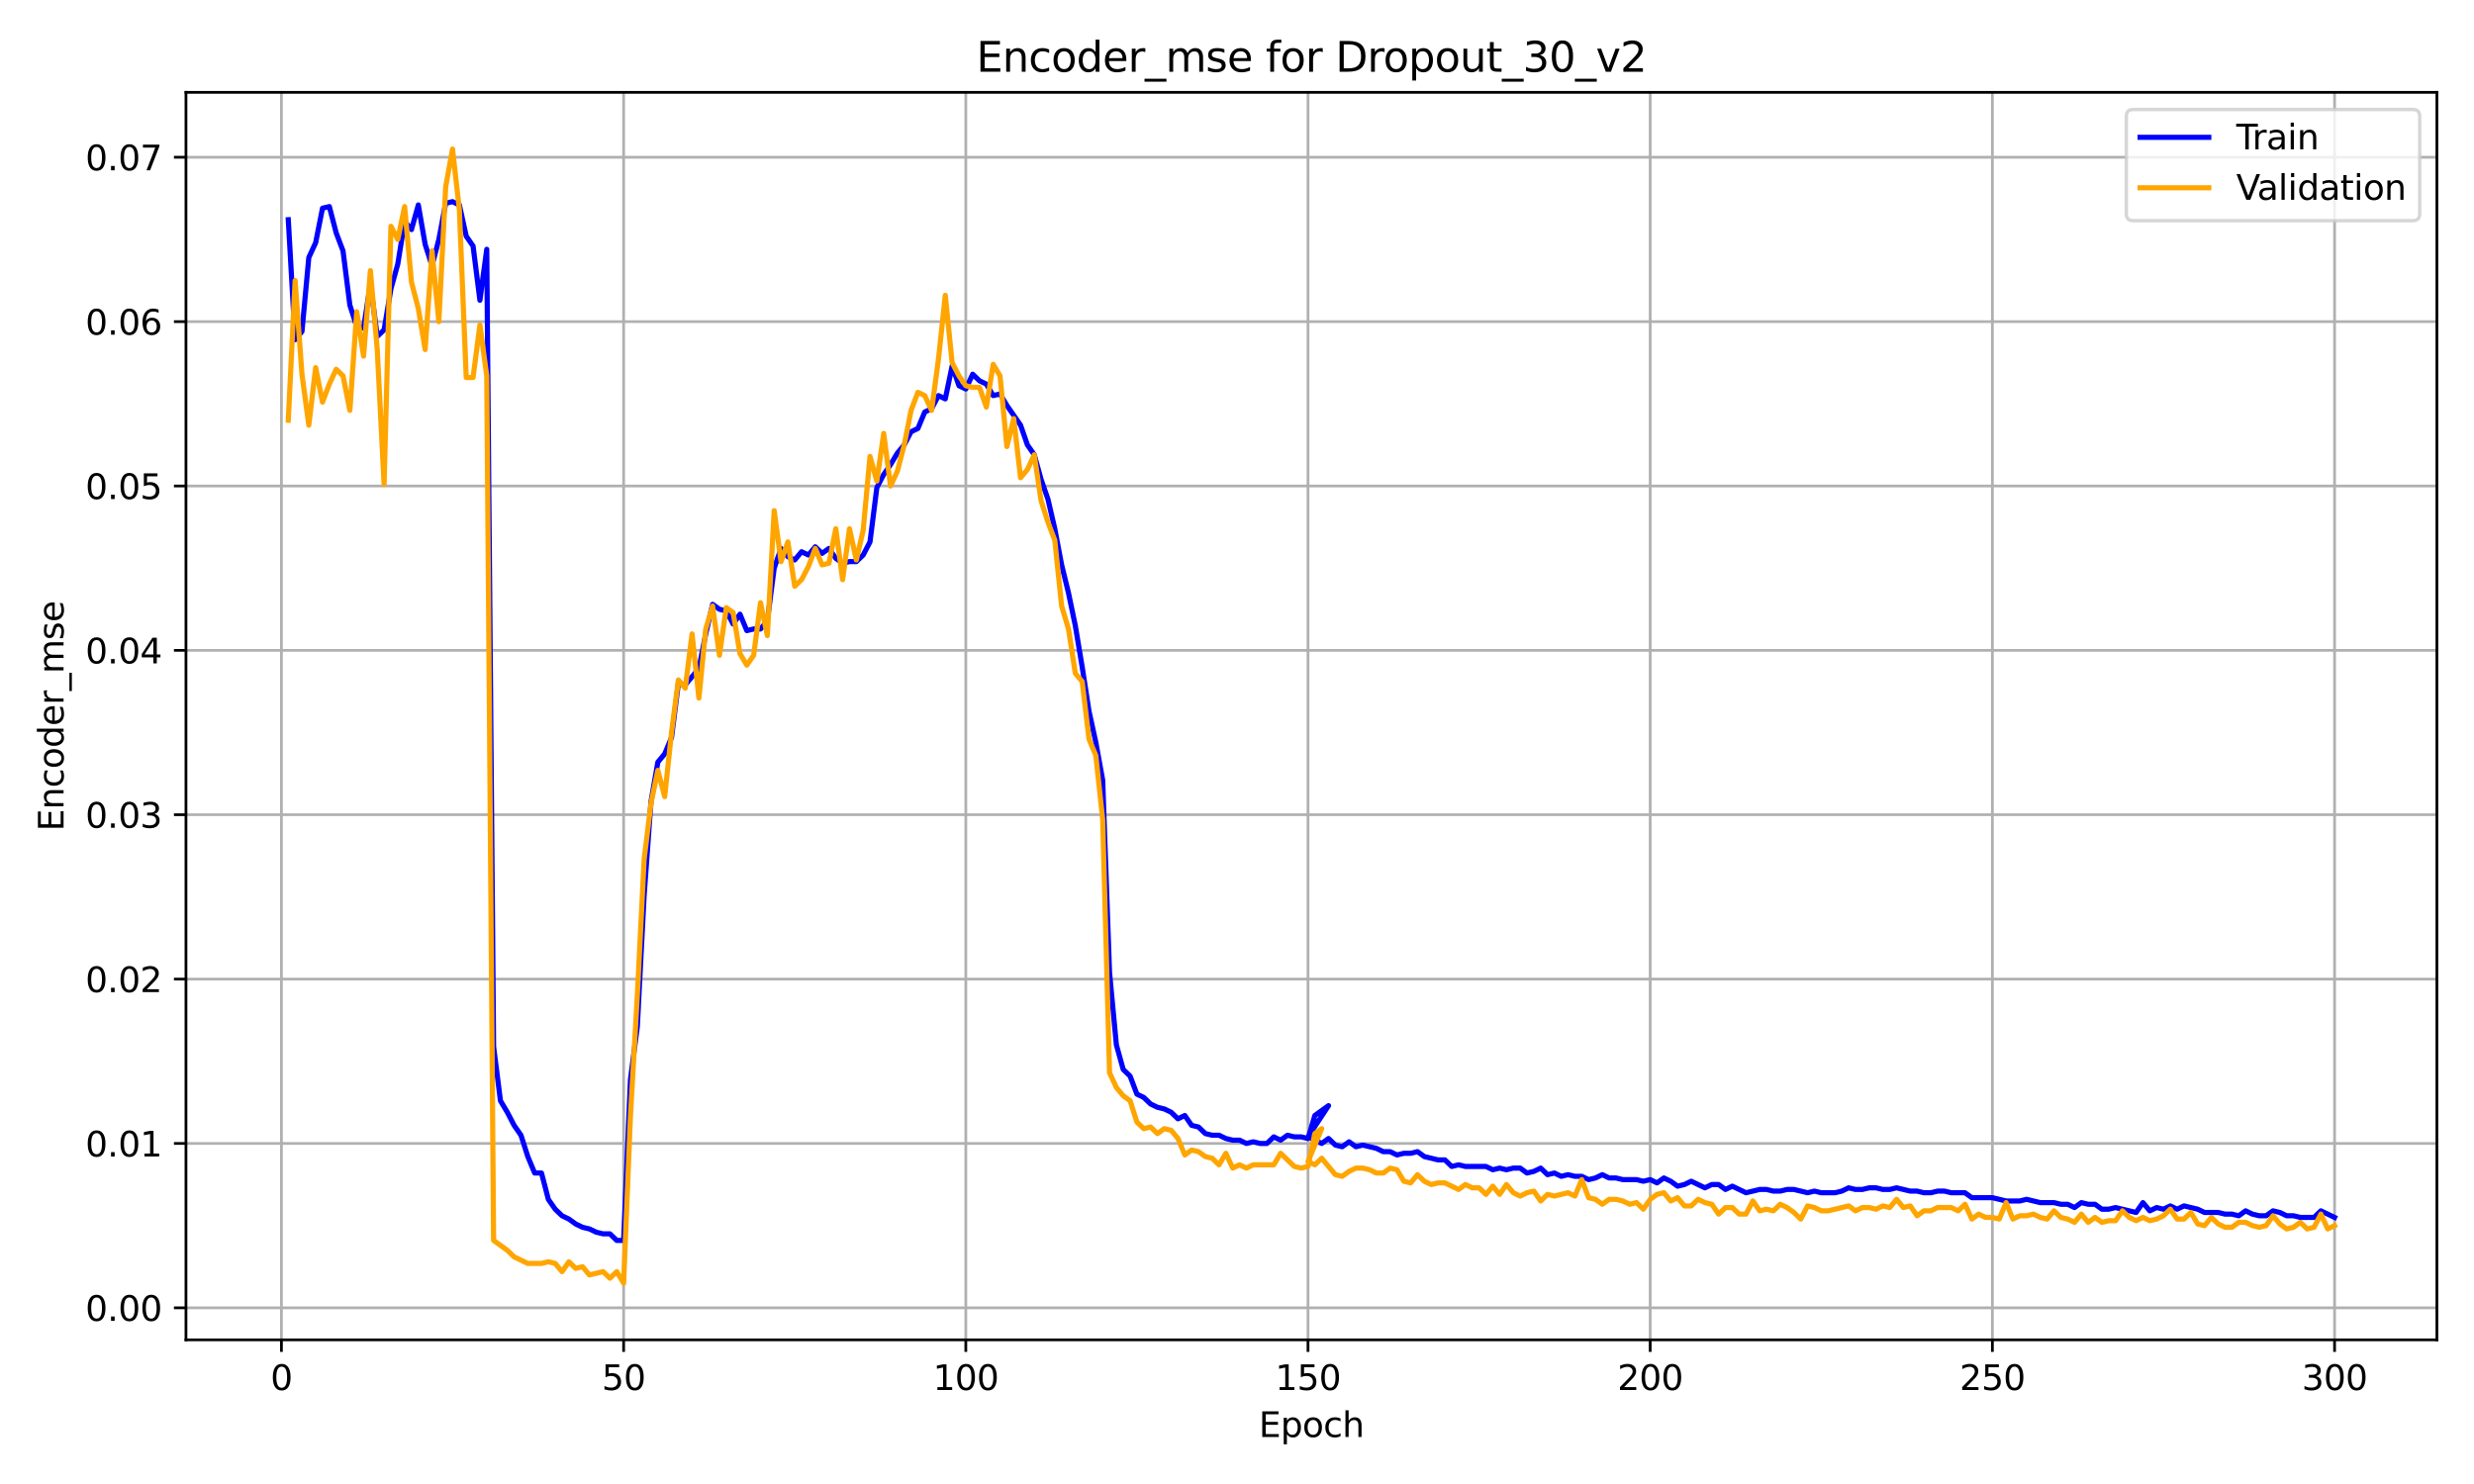 <?xml version="1.0" encoding="utf-8" standalone="no"?>
<!DOCTYPE svg PUBLIC "-//W3C//DTD SVG 1.1//EN"
  "http://www.w3.org/Graphics/SVG/1.1/DTD/svg11.dtd">
<svg xmlns:xlink="http://www.w3.org/1999/xlink" width="720pt" height="432pt" viewBox="0 0 720 432" xmlns="http://www.w3.org/2000/svg" version="1.1">
 <defs>
  <style type="text/css">*{stroke-linejoin: round; stroke-linecap: butt}</style>
 </defs>
 <g id="figure_1">
  <g id="patch_1">
   <path d="M 0 432 
L 720 432 
L 720 0 
L 0 0 
z
" style="fill: #ffffff"/>
  </g>
  <g id="axes_1">
   <g id="patch_2">
    <path d="M 54.121 390.04 
L 709.2 390.04 
L 709.2 26.88 
L 54.121 26.88 
z
" style="fill: #ffffff"/>
   </g>
   <g id="matplotlib.axis_1">
    <g id="xtick_1">
     <g id="line2d_1">
      <path d="M 81.906 390.04 
L 81.906 26.88 
" clip-path="url(#pf6156f719c)" style="fill: none; stroke: #b0b0b0; stroke-width: 0.8; stroke-linecap: square"/>
     </g>
     <g id="line2d_2">
      <defs>
       <path id="m274018125f" d="M 0 0 
L 0 3.5 
" style="stroke: #000000; stroke-width: 0.8"/>
      </defs>
      <g>
       <use xlink:href="#m274018125f" x="81.906" y="390.04" style="stroke: #000000; stroke-width: 0.8"/>
      </g>
     </g>
     <g id="text_1">
      <!-- 0 -->
      <g transform="translate(78.725 404.638) scale(0.1 -0.1)">
       <defs>
        <path id="DejaVuSans-30" d="M 2034 4250 
Q 1547 4250 1301 3770 
Q 1056 3291 1056 2328 
Q 1056 1369 1301 889 
Q 1547 409 2034 409 
Q 2525 409 2770 889 
Q 3016 1369 3016 2328 
Q 3016 3291 2770 3770 
Q 2525 4250 2034 4250 
z
M 2034 4750 
Q 2819 4750 3233 4129 
Q 3647 3509 3647 2328 
Q 3647 1150 3233 529 
Q 2819 -91 2034 -91 
Q 1250 -91 836 529 
Q 422 1150 422 2328 
Q 422 3509 836 4129 
Q 1250 4750 2034 4750 
z
" transform="scale(0.016)"/>
       </defs>
       <use xlink:href="#DejaVuSans-30"/>
      </g>
     </g>
    </g>
    <g id="xtick_2">
     <g id="line2d_3">
      <path d="M 181.492 390.04 
L 181.492 26.88 
" clip-path="url(#pf6156f719c)" style="fill: none; stroke: #b0b0b0; stroke-width: 0.8; stroke-linecap: square"/>
     </g>
     <g id="line2d_4">
      <g>
       <use xlink:href="#m274018125f" x="181.492" y="390.04" style="stroke: #000000; stroke-width: 0.8"/>
      </g>
     </g>
     <g id="text_2">
      <!-- 50 -->
      <g transform="translate(175.13 404.638) scale(0.1 -0.1)">
       <defs>
        <path id="DejaVuSans-35" d="M 691 4666 
L 3169 4666 
L 3169 4134 
L 1269 4134 
L 1269 2991 
Q 1406 3038 1543 3061 
Q 1681 3084 1819 3084 
Q 2600 3084 3056 2656 
Q 3513 2228 3513 1497 
Q 3513 744 3044 326 
Q 2575 -91 1722 -91 
Q 1428 -91 1123 -41 
Q 819 9 494 109 
L 494 744 
Q 775 591 1075 516 
Q 1375 441 1709 441 
Q 2250 441 2565 725 
Q 2881 1009 2881 1497 
Q 2881 1984 2565 2268 
Q 2250 2553 1709 2553 
Q 1456 2553 1204 2497 
Q 953 2441 691 2322 
L 691 4666 
z
" transform="scale(0.016)"/>
       </defs>
       <use xlink:href="#DejaVuSans-35"/>
       <use xlink:href="#DejaVuSans-30" x="63.623"/>
      </g>
     </g>
    </g>
    <g id="xtick_3">
     <g id="line2d_5">
      <path d="M 281.078 390.04 
L 281.078 26.88 
" clip-path="url(#pf6156f719c)" style="fill: none; stroke: #b0b0b0; stroke-width: 0.8; stroke-linecap: square"/>
     </g>
     <g id="line2d_6">
      <g>
       <use xlink:href="#m274018125f" x="281.078" y="390.04" style="stroke: #000000; stroke-width: 0.8"/>
      </g>
     </g>
     <g id="text_3">
      <!-- 100 -->
      <g transform="translate(271.535 404.638) scale(0.1 -0.1)">
       <defs>
        <path id="DejaVuSans-31" d="M 794 531 
L 1825 531 
L 1825 4091 
L 703 3866 
L 703 4441 
L 1819 4666 
L 2450 4666 
L 2450 531 
L 3481 531 
L 3481 0 
L 794 0 
L 794 531 
z
" transform="scale(0.016)"/>
       </defs>
       <use xlink:href="#DejaVuSans-31"/>
       <use xlink:href="#DejaVuSans-30" x="63.623"/>
       <use xlink:href="#DejaVuSans-30" x="127.246"/>
      </g>
     </g>
    </g>
    <g id="xtick_4">
     <g id="line2d_7">
      <path d="M 380.665 390.04 
L 380.665 26.88 
" clip-path="url(#pf6156f719c)" style="fill: none; stroke: #b0b0b0; stroke-width: 0.8; stroke-linecap: square"/>
     </g>
     <g id="line2d_8">
      <g>
       <use xlink:href="#m274018125f" x="380.665" y="390.04" style="stroke: #000000; stroke-width: 0.8"/>
      </g>
     </g>
     <g id="text_4">
      <!-- 150 -->
      <g transform="translate(371.121 404.638) scale(0.1 -0.1)">
       <use xlink:href="#DejaVuSans-31"/>
       <use xlink:href="#DejaVuSans-35" x="63.623"/>
       <use xlink:href="#DejaVuSans-30" x="127.246"/>
      </g>
     </g>
    </g>
    <g id="xtick_5">
     <g id="line2d_9">
      <path d="M 480.251 390.04 
L 480.251 26.88 
" clip-path="url(#pf6156f719c)" style="fill: none; stroke: #b0b0b0; stroke-width: 0.8; stroke-linecap: square"/>
     </g>
     <g id="line2d_10">
      <g>
       <use xlink:href="#m274018125f" x="480.251" y="390.04" style="stroke: #000000; stroke-width: 0.8"/>
      </g>
     </g>
     <g id="text_5">
      <!-- 200 -->
      <g transform="translate(470.707 404.638) scale(0.1 -0.1)">
       <defs>
        <path id="DejaVuSans-32" d="M 1228 531 
L 3431 531 
L 3431 0 
L 469 0 
L 469 531 
Q 828 903 1448 1529 
Q 2069 2156 2228 2338 
Q 2531 2678 2651 2914 
Q 2772 3150 2772 3378 
Q 2772 3750 2511 3984 
Q 2250 4219 1831 4219 
Q 1534 4219 1204 4116 
Q 875 4013 500 3803 
L 500 4441 
Q 881 4594 1212 4672 
Q 1544 4750 1819 4750 
Q 2544 4750 2975 4387 
Q 3406 4025 3406 3419 
Q 3406 3131 3298 2873 
Q 3191 2616 2906 2266 
Q 2828 2175 2409 1742 
Q 1991 1309 1228 531 
z
" transform="scale(0.016)"/>
       </defs>
       <use xlink:href="#DejaVuSans-32"/>
       <use xlink:href="#DejaVuSans-30" x="63.623"/>
       <use xlink:href="#DejaVuSans-30" x="127.246"/>
      </g>
     </g>
    </g>
    <g id="xtick_6">
     <g id="line2d_11">
      <path d="M 579.837 390.04 
L 579.837 26.88 
" clip-path="url(#pf6156f719c)" style="fill: none; stroke: #b0b0b0; stroke-width: 0.8; stroke-linecap: square"/>
     </g>
     <g id="line2d_12">
      <g>
       <use xlink:href="#m274018125f" x="579.837" y="390.04" style="stroke: #000000; stroke-width: 0.8"/>
      </g>
     </g>
     <g id="text_6">
      <!-- 250 -->
      <g transform="translate(570.294 404.638) scale(0.1 -0.1)">
       <use xlink:href="#DejaVuSans-32"/>
       <use xlink:href="#DejaVuSans-35" x="63.623"/>
       <use xlink:href="#DejaVuSans-30" x="127.246"/>
      </g>
     </g>
    </g>
    <g id="xtick_7">
     <g id="line2d_13">
      <path d="M 679.424 390.04 
L 679.424 26.88 
" clip-path="url(#pf6156f719c)" style="fill: none; stroke: #b0b0b0; stroke-width: 0.8; stroke-linecap: square"/>
     </g>
     <g id="line2d_14">
      <g>
       <use xlink:href="#m274018125f" x="679.424" y="390.04" style="stroke: #000000; stroke-width: 0.8"/>
      </g>
     </g>
     <g id="text_7">
      <!-- 300 -->
      <g transform="translate(669.88 404.638) scale(0.1 -0.1)">
       <defs>
        <path id="DejaVuSans-33" d="M 2597 2516 
Q 3050 2419 3304 2112 
Q 3559 1806 3559 1356 
Q 3559 666 3084 287 
Q 2609 -91 1734 -91 
Q 1441 -91 1130 -33 
Q 819 25 488 141 
L 488 750 
Q 750 597 1062 519 
Q 1375 441 1716 441 
Q 2309 441 2620 675 
Q 2931 909 2931 1356 
Q 2931 1769 2642 2001 
Q 2353 2234 1838 2234 
L 1294 2234 
L 1294 2753 
L 1863 2753 
Q 2328 2753 2575 2939 
Q 2822 3125 2822 3475 
Q 2822 3834 2567 4026 
Q 2313 4219 1838 4219 
Q 1578 4219 1281 4162 
Q 984 4106 628 3988 
L 628 4550 
Q 988 4650 1302 4700 
Q 1616 4750 1894 4750 
Q 2613 4750 3031 4423 
Q 3450 4097 3450 3541 
Q 3450 3153 3228 2886 
Q 3006 2619 2597 2516 
z
" transform="scale(0.016)"/>
       </defs>
       <use xlink:href="#DejaVuSans-33"/>
       <use xlink:href="#DejaVuSans-30" x="63.623"/>
       <use xlink:href="#DejaVuSans-30" x="127.246"/>
      </g>
     </g>
    </g>
    <g id="text_8">
     <!-- Epoch -->
     <g transform="translate(366.35 418.317) scale(0.1 -0.1)">
      <defs>
       <path id="DejaVuSans-45" d="M 628 4666 
L 3578 4666 
L 3578 4134 
L 1259 4134 
L 1259 2753 
L 3481 2753 
L 3481 2222 
L 1259 2222 
L 1259 531 
L 3634 531 
L 3634 0 
L 628 0 
L 628 4666 
z
" transform="scale(0.016)"/>
       <path id="DejaVuSans-70" d="M 1159 525 
L 1159 -1331 
L 581 -1331 
L 581 3500 
L 1159 3500 
L 1159 2969 
Q 1341 3281 1617 3432 
Q 1894 3584 2278 3584 
Q 2916 3584 3314 3078 
Q 3713 2572 3713 1747 
Q 3713 922 3314 415 
Q 2916 -91 2278 -91 
Q 1894 -91 1617 61 
Q 1341 213 1159 525 
z
M 3116 1747 
Q 3116 2381 2855 2742 
Q 2594 3103 2138 3103 
Q 1681 3103 1420 2742 
Q 1159 2381 1159 1747 
Q 1159 1113 1420 752 
Q 1681 391 2138 391 
Q 2594 391 2855 752 
Q 3116 1113 3116 1747 
z
" transform="scale(0.016)"/>
       <path id="DejaVuSans-6f" d="M 1959 3097 
Q 1497 3097 1228 2736 
Q 959 2375 959 1747 
Q 959 1119 1226 758 
Q 1494 397 1959 397 
Q 2419 397 2687 759 
Q 2956 1122 2956 1747 
Q 2956 2369 2687 2733 
Q 2419 3097 1959 3097 
z
M 1959 3584 
Q 2709 3584 3137 3096 
Q 3566 2609 3566 1747 
Q 3566 888 3137 398 
Q 2709 -91 1959 -91 
Q 1206 -91 779 398 
Q 353 888 353 1747 
Q 353 2609 779 3096 
Q 1206 3584 1959 3584 
z
" transform="scale(0.016)"/>
       <path id="DejaVuSans-63" d="M 3122 3366 
L 3122 2828 
Q 2878 2963 2633 3030 
Q 2388 3097 2138 3097 
Q 1578 3097 1268 2742 
Q 959 2388 959 1747 
Q 959 1106 1268 751 
Q 1578 397 2138 397 
Q 2388 397 2633 464 
Q 2878 531 3122 666 
L 3122 134 
Q 2881 22 2623 -34 
Q 2366 -91 2075 -91 
Q 1284 -91 818 406 
Q 353 903 353 1747 
Q 353 2603 823 3093 
Q 1294 3584 2113 3584 
Q 2378 3584 2631 3529 
Q 2884 3475 3122 3366 
z
" transform="scale(0.016)"/>
       <path id="DejaVuSans-68" d="M 3513 2113 
L 3513 0 
L 2938 0 
L 2938 2094 
Q 2938 2591 2744 2837 
Q 2550 3084 2163 3084 
Q 1697 3084 1428 2787 
Q 1159 2491 1159 1978 
L 1159 0 
L 581 0 
L 581 4863 
L 1159 4863 
L 1159 2956 
Q 1366 3272 1645 3428 
Q 1925 3584 2291 3584 
Q 2894 3584 3203 3211 
Q 3513 2838 3513 2113 
z
" transform="scale(0.016)"/>
      </defs>
      <use xlink:href="#DejaVuSans-45"/>
      <use xlink:href="#DejaVuSans-70" x="63.184"/>
      <use xlink:href="#DejaVuSans-6f" x="126.66"/>
      <use xlink:href="#DejaVuSans-63" x="187.842"/>
      <use xlink:href="#DejaVuSans-68" x="242.822"/>
     </g>
    </g>
   </g>
   <g id="matplotlib.axis_2">
    <g id="ytick_1">
     <g id="line2d_15">
      <path d="M 54.121 380.71 
L 709.2 380.71 
" clip-path="url(#pf6156f719c)" style="fill: none; stroke: #b0b0b0; stroke-width: 0.8; stroke-linecap: square"/>
     </g>
     <g id="line2d_16">
      <defs>
       <path id="m6a4e25b4ae" d="M 0 0 
L -3.5 0 
" style="stroke: #000000; stroke-width: 0.8"/>
      </defs>
      <g>
       <use xlink:href="#m6a4e25b4ae" x="54.121" y="380.71" style="stroke: #000000; stroke-width: 0.8"/>
      </g>
     </g>
     <g id="text_9">
      <!-- 0.00 -->
      <g transform="translate(24.856 384.509) scale(0.1 -0.1)">
       <defs>
        <path id="DejaVuSans-2e" d="M 684 794 
L 1344 794 
L 1344 0 
L 684 0 
L 684 794 
z
" transform="scale(0.016)"/>
       </defs>
       <use xlink:href="#DejaVuSans-30"/>
       <use xlink:href="#DejaVuSans-2e" x="63.623"/>
       <use xlink:href="#DejaVuSans-30" x="95.41"/>
       <use xlink:href="#DejaVuSans-30" x="159.033"/>
      </g>
     </g>
    </g>
    <g id="ytick_2">
     <g id="line2d_17">
      <path d="M 54.121 332.863 
L 709.2 332.863 
" clip-path="url(#pf6156f719c)" style="fill: none; stroke: #b0b0b0; stroke-width: 0.8; stroke-linecap: square"/>
     </g>
     <g id="line2d_18">
      <g>
       <use xlink:href="#m6a4e25b4ae" x="54.121" y="332.863" style="stroke: #000000; stroke-width: 0.8"/>
      </g>
     </g>
     <g id="text_10">
      <!-- 0.01 -->
      <g transform="translate(24.856 336.662) scale(0.1 -0.1)">
       <use xlink:href="#DejaVuSans-30"/>
       <use xlink:href="#DejaVuSans-2e" x="63.623"/>
       <use xlink:href="#DejaVuSans-30" x="95.41"/>
       <use xlink:href="#DejaVuSans-31" x="159.033"/>
      </g>
     </g>
    </g>
    <g id="ytick_3">
     <g id="line2d_19">
      <path d="M 54.121 285.015 
L 709.2 285.015 
" clip-path="url(#pf6156f719c)" style="fill: none; stroke: #b0b0b0; stroke-width: 0.8; stroke-linecap: square"/>
     </g>
     <g id="line2d_20">
      <g>
       <use xlink:href="#m6a4e25b4ae" x="54.121" y="285.015" style="stroke: #000000; stroke-width: 0.8"/>
      </g>
     </g>
     <g id="text_11">
      <!-- 0.02 -->
      <g transform="translate(24.856 288.815) scale(0.1 -0.1)">
       <use xlink:href="#DejaVuSans-30"/>
       <use xlink:href="#DejaVuSans-2e" x="63.623"/>
       <use xlink:href="#DejaVuSans-30" x="95.41"/>
       <use xlink:href="#DejaVuSans-32" x="159.033"/>
      </g>
     </g>
    </g>
    <g id="ytick_4">
     <g id="line2d_21">
      <path d="M 54.121 237.168 
L 709.2 237.168 
" clip-path="url(#pf6156f719c)" style="fill: none; stroke: #b0b0b0; stroke-width: 0.8; stroke-linecap: square"/>
     </g>
     <g id="line2d_22">
      <g>
       <use xlink:href="#m6a4e25b4ae" x="54.121" y="237.168" style="stroke: #000000; stroke-width: 0.8"/>
      </g>
     </g>
     <g id="text_12">
      <!-- 0.03 -->
      <g transform="translate(24.856 240.968) scale(0.1 -0.1)">
       <use xlink:href="#DejaVuSans-30"/>
       <use xlink:href="#DejaVuSans-2e" x="63.623"/>
       <use xlink:href="#DejaVuSans-30" x="95.41"/>
       <use xlink:href="#DejaVuSans-33" x="159.033"/>
      </g>
     </g>
    </g>
    <g id="ytick_5">
     <g id="line2d_23">
      <path d="M 54.121 189.321 
L 709.2 189.321 
" clip-path="url(#pf6156f719c)" style="fill: none; stroke: #b0b0b0; stroke-width: 0.8; stroke-linecap: square"/>
     </g>
     <g id="line2d_24">
      <g>
       <use xlink:href="#m6a4e25b4ae" x="54.121" y="189.321" style="stroke: #000000; stroke-width: 0.8"/>
      </g>
     </g>
     <g id="text_13">
      <!-- 0.04 -->
      <g transform="translate(24.856 193.12) scale(0.1 -0.1)">
       <defs>
        <path id="DejaVuSans-34" d="M 2419 4116 
L 825 1625 
L 2419 1625 
L 2419 4116 
z
M 2253 4666 
L 3047 4666 
L 3047 1625 
L 3713 1625 
L 3713 1100 
L 3047 1100 
L 3047 0 
L 2419 0 
L 2419 1100 
L 313 1100 
L 313 1709 
L 2253 4666 
z
" transform="scale(0.016)"/>
       </defs>
       <use xlink:href="#DejaVuSans-30"/>
       <use xlink:href="#DejaVuSans-2e" x="63.623"/>
       <use xlink:href="#DejaVuSans-30" x="95.41"/>
       <use xlink:href="#DejaVuSans-34" x="159.033"/>
      </g>
     </g>
    </g>
    <g id="ytick_6">
     <g id="line2d_25">
      <path d="M 54.121 141.474 
L 709.2 141.474 
" clip-path="url(#pf6156f719c)" style="fill: none; stroke: #b0b0b0; stroke-width: 0.8; stroke-linecap: square"/>
     </g>
     <g id="line2d_26">
      <g>
       <use xlink:href="#m6a4e25b4ae" x="54.121" y="141.474" style="stroke: #000000; stroke-width: 0.8"/>
      </g>
     </g>
     <g id="text_14">
      <!-- 0.05 -->
      <g transform="translate(24.856 145.273) scale(0.1 -0.1)">
       <use xlink:href="#DejaVuSans-30"/>
       <use xlink:href="#DejaVuSans-2e" x="63.623"/>
       <use xlink:href="#DejaVuSans-30" x="95.41"/>
       <use xlink:href="#DejaVuSans-35" x="159.033"/>
      </g>
     </g>
    </g>
    <g id="ytick_7">
     <g id="line2d_27">
      <path d="M 54.121 93.627 
L 709.2 93.627 
" clip-path="url(#pf6156f719c)" style="fill: none; stroke: #b0b0b0; stroke-width: 0.8; stroke-linecap: square"/>
     </g>
     <g id="line2d_28">
      <g>
       <use xlink:href="#m6a4e25b4ae" x="54.121" y="93.627" style="stroke: #000000; stroke-width: 0.8"/>
      </g>
     </g>
     <g id="text_15">
      <!-- 0.06 -->
      <g transform="translate(24.856 97.426) scale(0.1 -0.1)">
       <defs>
        <path id="DejaVuSans-36" d="M 2113 2584 
Q 1688 2584 1439 2293 
Q 1191 2003 1191 1497 
Q 1191 994 1439 701 
Q 1688 409 2113 409 
Q 2538 409 2786 701 
Q 3034 994 3034 1497 
Q 3034 2003 2786 2293 
Q 2538 2584 2113 2584 
z
M 3366 4563 
L 3366 3988 
Q 3128 4100 2886 4159 
Q 2644 4219 2406 4219 
Q 1781 4219 1451 3797 
Q 1122 3375 1075 2522 
Q 1259 2794 1537 2939 
Q 1816 3084 2150 3084 
Q 2853 3084 3261 2657 
Q 3669 2231 3669 1497 
Q 3669 778 3244 343 
Q 2819 -91 2113 -91 
Q 1303 -91 875 529 
Q 447 1150 447 2328 
Q 447 3434 972 4092 
Q 1497 4750 2381 4750 
Q 2619 4750 2861 4703 
Q 3103 4656 3366 4563 
z
" transform="scale(0.016)"/>
       </defs>
       <use xlink:href="#DejaVuSans-30"/>
       <use xlink:href="#DejaVuSans-2e" x="63.623"/>
       <use xlink:href="#DejaVuSans-30" x="95.41"/>
       <use xlink:href="#DejaVuSans-36" x="159.033"/>
      </g>
     </g>
    </g>
    <g id="ytick_8">
     <g id="line2d_29">
      <path d="M 54.121 45.78 
L 709.2 45.78 
" clip-path="url(#pf6156f719c)" style="fill: none; stroke: #b0b0b0; stroke-width: 0.8; stroke-linecap: square"/>
     </g>
     <g id="line2d_30">
      <g>
       <use xlink:href="#m6a4e25b4ae" x="54.121" y="45.78" style="stroke: #000000; stroke-width: 0.8"/>
      </g>
     </g>
     <g id="text_16">
      <!-- 0.07 -->
      <g transform="translate(24.856 49.579) scale(0.1 -0.1)">
       <defs>
        <path id="DejaVuSans-37" d="M 525 4666 
L 3525 4666 
L 3525 4397 
L 1831 0 
L 1172 0 
L 2766 4134 
L 525 4134 
L 525 4666 
z
" transform="scale(0.016)"/>
       </defs>
       <use xlink:href="#DejaVuSans-30"/>
       <use xlink:href="#DejaVuSans-2e" x="63.623"/>
       <use xlink:href="#DejaVuSans-30" x="95.41"/>
       <use xlink:href="#DejaVuSans-37" x="159.033"/>
      </g>
     </g>
    </g>
    <g id="text_17">
     <!-- Encoder_mse -->
     <g transform="translate(18.498 241.955) rotate(-90) scale(0.1 -0.1)">
      <defs>
       <path id="DejaVuSans-6e" d="M 3513 2113 
L 3513 0 
L 2938 0 
L 2938 2094 
Q 2938 2591 2744 2837 
Q 2550 3084 2163 3084 
Q 1697 3084 1428 2787 
Q 1159 2491 1159 1978 
L 1159 0 
L 581 0 
L 581 3500 
L 1159 3500 
L 1159 2956 
Q 1366 3272 1645 3428 
Q 1925 3584 2291 3584 
Q 2894 3584 3203 3211 
Q 3513 2838 3513 2113 
z
" transform="scale(0.016)"/>
       <path id="DejaVuSans-64" d="M 2906 2969 
L 2906 4863 
L 3481 4863 
L 3481 0 
L 2906 0 
L 2906 525 
Q 2725 213 2448 61 
Q 2172 -91 1784 -91 
Q 1150 -91 751 415 
Q 353 922 353 1747 
Q 353 2572 751 3078 
Q 1150 3584 1784 3584 
Q 2172 3584 2448 3432 
Q 2725 3281 2906 2969 
z
M 947 1747 
Q 947 1113 1208 752 
Q 1469 391 1925 391 
Q 2381 391 2643 752 
Q 2906 1113 2906 1747 
Q 2906 2381 2643 2742 
Q 2381 3103 1925 3103 
Q 1469 3103 1208 2742 
Q 947 2381 947 1747 
z
" transform="scale(0.016)"/>
       <path id="DejaVuSans-65" d="M 3597 1894 
L 3597 1613 
L 953 1613 
Q 991 1019 1311 708 
Q 1631 397 2203 397 
Q 2534 397 2845 478 
Q 3156 559 3463 722 
L 3463 178 
Q 3153 47 2828 -22 
Q 2503 -91 2169 -91 
Q 1331 -91 842 396 
Q 353 884 353 1716 
Q 353 2575 817 3079 
Q 1281 3584 2069 3584 
Q 2775 3584 3186 3129 
Q 3597 2675 3597 1894 
z
M 3022 2063 
Q 3016 2534 2758 2815 
Q 2500 3097 2075 3097 
Q 1594 3097 1305 2825 
Q 1016 2553 972 2059 
L 3022 2063 
z
" transform="scale(0.016)"/>
       <path id="DejaVuSans-72" d="M 2631 2963 
Q 2534 3019 2420 3045 
Q 2306 3072 2169 3072 
Q 1681 3072 1420 2755 
Q 1159 2438 1159 1844 
L 1159 0 
L 581 0 
L 581 3500 
L 1159 3500 
L 1159 2956 
Q 1341 3275 1631 3429 
Q 1922 3584 2338 3584 
Q 2397 3584 2469 3576 
Q 2541 3569 2628 3553 
L 2631 2963 
z
" transform="scale(0.016)"/>
       <path id="DejaVuSans-5f" d="M 3263 -1063 
L 3263 -1509 
L -63 -1509 
L -63 -1063 
L 3263 -1063 
z
" transform="scale(0.016)"/>
       <path id="DejaVuSans-6d" d="M 3328 2828 
Q 3544 3216 3844 3400 
Q 4144 3584 4550 3584 
Q 5097 3584 5394 3201 
Q 5691 2819 5691 2113 
L 5691 0 
L 5113 0 
L 5113 2094 
Q 5113 2597 4934 2840 
Q 4756 3084 4391 3084 
Q 3944 3084 3684 2787 
Q 3425 2491 3425 1978 
L 3425 0 
L 2847 0 
L 2847 2094 
Q 2847 2600 2669 2842 
Q 2491 3084 2119 3084 
Q 1678 3084 1418 2786 
Q 1159 2488 1159 1978 
L 1159 0 
L 581 0 
L 581 3500 
L 1159 3500 
L 1159 2956 
Q 1356 3278 1631 3431 
Q 1906 3584 2284 3584 
Q 2666 3584 2933 3390 
Q 3200 3197 3328 2828 
z
" transform="scale(0.016)"/>
       <path id="DejaVuSans-73" d="M 2834 3397 
L 2834 2853 
Q 2591 2978 2328 3040 
Q 2066 3103 1784 3103 
Q 1356 3103 1142 2972 
Q 928 2841 928 2578 
Q 928 2378 1081 2264 
Q 1234 2150 1697 2047 
L 1894 2003 
Q 2506 1872 2764 1633 
Q 3022 1394 3022 966 
Q 3022 478 2636 193 
Q 2250 -91 1575 -91 
Q 1294 -91 989 -36 
Q 684 19 347 128 
L 347 722 
Q 666 556 975 473 
Q 1284 391 1588 391 
Q 1994 391 2212 530 
Q 2431 669 2431 922 
Q 2431 1156 2273 1281 
Q 2116 1406 1581 1522 
L 1381 1569 
Q 847 1681 609 1914 
Q 372 2147 372 2553 
Q 372 3047 722 3315 
Q 1072 3584 1716 3584 
Q 2034 3584 2315 3537 
Q 2597 3491 2834 3397 
z
" transform="scale(0.016)"/>
      </defs>
      <use xlink:href="#DejaVuSans-45"/>
      <use xlink:href="#DejaVuSans-6e" x="63.184"/>
      <use xlink:href="#DejaVuSans-63" x="126.562"/>
      <use xlink:href="#DejaVuSans-6f" x="181.543"/>
      <use xlink:href="#DejaVuSans-64" x="242.725"/>
      <use xlink:href="#DejaVuSans-65" x="306.201"/>
      <use xlink:href="#DejaVuSans-72" x="367.725"/>
      <use xlink:href="#DejaVuSans-5f" x="408.838"/>
      <use xlink:href="#DejaVuSans-6d" x="458.838"/>
      <use xlink:href="#DejaVuSans-73" x="556.25"/>
      <use xlink:href="#DejaVuSans-65" x="608.35"/>
     </g>
    </g>
   </g>
   <g id="line2d_31">
    <path d="M 83.898 63.962 
L 85.889 98.89 
L 87.881 96.498 
L 89.873 74.966 
L 91.864 70.66 
L 93.856 60.612 
L 95.848 60.134 
L 97.84 67.789 
L 99.831 73.053 
L 101.823 88.842 
L 103.815 95.062 
L 105.807 95.541 
L 107.798 82.622 
L 109.79 97.933 
L 111.782 96.019 
L 113.773 84.057 
L 115.765 76.88 
L 117.757 64.44 
L 119.749 66.832 
L 121.74 59.655 
L 123.732 71.139 
L 125.724 77.359 
L 127.716 69.703 
L 129.707 59.177 
L 131.699 58.698 
L 133.691 59.655 
L 135.682 68.746 
L 137.674 71.617 
L 139.666 87.407 
L 141.658 72.574 
L 143.649 304.633 
L 145.641 320.422 
L 147.633 323.772 
L 149.625 327.599 
L 151.616 330.47 
L 153.608 336.69 
L 155.6 341.475 
L 157.591 341.475 
L 159.583 349.131 
L 161.575 352.002 
L 163.567 353.915 
L 165.558 354.872 
L 167.55 356.308 
L 169.542 357.265 
L 171.534 357.743 
L 173.525 358.7 
L 175.517 359.179 
L 177.509 359.179 
L 179.5 361.092 
L 181.492 361.092 
L 183.484 314.202 
L 185.476 298.891 
L 187.467 260.613 
L 189.459 233.341 
L 191.451 221.857 
L 193.442 219.465 
L 195.434 214.68 
L 197.426 198.891 
L 199.418 199.369 
L 203.401 194.584 
L 205.393 184.536 
L 207.385 175.924 
L 209.376 177.359 
L 211.368 177.838 
L 213.36 181.666 
L 215.351 178.795 
L 217.343 183.579 
L 219.335 183.101 
L 221.327 183.101 
L 223.318 180.709 
L 225.31 165.398 
L 227.302 159.656 
L 229.294 162.048 
L 231.285 163.005 
L 233.277 160.613 
L 235.269 161.57 
L 237.26 159.177 
L 239.252 161.091 
L 241.244 159.656 
L 243.236 162.527 
L 245.227 163.962 
L 247.219 163.484 
L 249.211 163.484 
L 251.203 161.57 
L 253.194 157.742 
L 255.186 141.952 
L 257.178 138.125 
L 259.169 135.254 
L 261.161 131.905 
L 263.153 129.512 
L 265.145 125.684 
L 267.136 124.727 
L 269.128 119.943 
L 271.12 118.986 
L 273.112 115.158 
L 275.103 116.115 
L 277.095 106.546 
L 279.087 112.287 
L 281.078 113.244 
L 283.07 108.938 
L 285.062 110.852 
L 287.054 111.809 
L 289.045 115.158 
L 291.037 114.68 
L 293.029 118.029 
L 297.012 123.771 
L 299.004 129.512 
L 300.996 132.383 
L 302.987 139.56 
L 304.979 145.302 
L 306.971 153.914 
L 308.963 164.441 
L 310.954 172.575 
L 312.946 182.144 
L 314.938 194.106 
L 316.93 207.025 
L 318.921 216.116 
L 320.913 227.12 
L 322.905 283.102 
L 324.896 304.154 
L 326.888 311.331 
L 328.88 313.245 
L 330.872 318.508 
L 332.863 319.465 
L 334.855 321.379 
L 336.847 322.336 
L 338.839 322.815 
L 340.83 323.772 
L 342.822 325.686 
L 344.814 324.729 
L 346.805 327.599 
L 348.797 328.078 
L 350.789 329.992 
L 352.781 330.47 
L 354.772 330.47 
L 356.764 331.427 
L 358.756 331.906 
L 360.748 331.906 
L 362.739 332.863 
L 364.731 332.384 
L 366.723 332.863 
L 368.714 332.863 
L 370.706 330.949 
L 372.698 331.906 
L 374.69 330.47 
L 376.681 330.949 
L 378.673 330.949 
L 380.665 331.427 
L 382.656 324.729 
L 386.64 321.858 
L 380.665 330.949 
L 384.648 332.863 
L 386.64 331.427 
L 388.632 333.341 
L 390.623 333.82 
L 392.615 332.384 
L 394.607 333.82 
L 396.599 333.341 
L 400.582 334.298 
L 402.574 335.255 
L 404.565 335.255 
L 406.557 336.212 
L 408.549 335.733 
L 410.541 335.733 
L 412.532 335.255 
L 414.524 336.69 
L 418.508 337.647 
L 420.499 337.647 
L 422.491 339.561 
L 424.483 339.083 
L 426.474 339.561 
L 432.45 339.561 
L 434.441 340.518 
L 436.433 340.04 
L 438.425 340.518 
L 440.417 340.04 
L 442.408 340.04 
L 444.4 341.475 
L 446.392 340.997 
L 448.383 340.04 
L 450.375 341.954 
L 452.367 341.475 
L 454.359 342.432 
L 456.35 341.954 
L 458.342 342.432 
L 460.334 342.432 
L 462.326 343.389 
L 464.317 342.911 
L 466.309 341.954 
L 468.301 342.911 
L 470.292 342.911 
L 472.284 343.389 
L 476.268 343.389 
L 478.259 343.867 
L 480.251 343.389 
L 482.243 344.346 
L 484.235 342.911 
L 486.226 343.867 
L 488.218 345.303 
L 490.21 344.824 
L 492.201 343.867 
L 496.185 345.781 
L 498.177 344.824 
L 500.168 344.824 
L 502.16 346.26 
L 504.152 345.303 
L 508.135 347.217 
L 512.119 346.26 
L 514.11 346.26 
L 516.102 346.738 
L 518.094 346.738 
L 520.086 346.26 
L 522.077 346.26 
L 526.061 347.217 
L 528.053 346.738 
L 530.044 347.217 
L 534.028 347.217 
L 536.019 346.738 
L 538.011 345.781 
L 540.003 346.26 
L 541.995 346.26 
L 543.986 345.781 
L 545.978 345.781 
L 547.97 346.26 
L 549.961 346.26 
L 551.953 345.781 
L 555.937 346.738 
L 557.928 346.738 
L 559.92 347.217 
L 561.912 347.217 
L 563.904 346.738 
L 565.895 346.738 
L 567.887 347.217 
L 571.87 347.217 
L 573.862 348.652 
L 579.837 348.652 
L 583.821 349.609 
L 587.804 349.609 
L 589.796 349.131 
L 593.779 350.088 
L 597.763 350.088 
L 599.755 350.566 
L 601.746 350.566 
L 603.738 351.523 
L 605.73 350.088 
L 607.722 350.566 
L 609.713 350.566 
L 611.705 352.002 
L 613.697 352.002 
L 615.688 351.523 
L 621.664 352.958 
L 623.655 350.088 
L 625.647 352.48 
L 627.639 351.523 
L 629.631 352.002 
L 631.622 351.045 
L 633.614 352.002 
L 635.606 351.045 
L 639.589 352.002 
L 641.581 352.958 
L 645.564 352.958 
L 647.556 353.437 
L 649.548 353.437 
L 651.54 353.915 
L 653.531 352.48 
L 655.523 353.437 
L 657.515 353.915 
L 659.506 353.915 
L 661.498 352.48 
L 663.49 352.958 
L 665.482 353.915 
L 667.473 353.915 
L 669.465 354.394 
L 673.449 354.394 
L 675.44 352.48 
L 679.424 354.394 
L 679.424 354.394 
" clip-path="url(#pf6156f719c)" style="fill: none; stroke: #0000ff; stroke-width: 1.5; stroke-linecap: square"/>
   </g>
   <g id="line2d_32">
    <path d="M 83.898 122.335 
L 85.889 81.665 
L 87.881 108.938 
L 89.873 123.771 
L 91.864 107.024 
L 93.856 117.072 
L 95.848 111.809 
L 97.84 107.502 
L 99.831 109.416 
L 101.823 119.464 
L 103.815 90.756 
L 105.807 103.675 
L 107.798 78.794 
L 109.79 101.761 
L 111.782 140.995 
L 113.773 65.875 
L 115.765 69.703 
L 117.757 60.134 
L 119.749 82.143 
L 121.74 89.799 
L 123.732 101.761 
L 125.724 73.053 
L 127.716 93.627 
L 129.707 54.392 
L 131.699 43.387 
L 133.691 61.091 
L 135.682 109.895 
L 137.674 109.895 
L 139.666 94.584 
L 141.658 109.416 
L 143.649 361.092 
L 147.633 363.963 
L 149.625 365.877 
L 153.608 367.791 
L 157.591 367.791 
L 159.583 367.313 
L 161.575 367.791 
L 163.567 370.183 
L 165.558 367.313 
L 167.55 369.226 
L 169.542 368.748 
L 171.534 371.14 
L 175.517 370.183 
L 177.509 372.097 
L 179.5 370.183 
L 181.492 373.533 
L 183.484 324.729 
L 185.476 289.8 
L 187.467 250.087 
L 189.459 233.819 
L 191.451 224.25 
L 193.442 231.905 
L 195.434 213.245 
L 197.426 197.934 
L 199.418 200.326 
L 201.409 184.536 
L 203.401 203.197 
L 205.393 183.101 
L 207.385 176.402 
L 209.376 190.757 
L 211.368 176.881 
L 213.36 178.316 
L 215.351 190.278 
L 217.343 193.627 
L 219.335 190.757 
L 221.327 175.445 
L 223.318 185.015 
L 225.31 148.651 
L 227.302 163.484 
L 229.294 157.742 
L 231.285 170.661 
L 233.277 168.747 
L 235.269 164.919 
L 237.26 159.656 
L 239.252 164.441 
L 241.244 163.962 
L 243.236 153.914 
L 245.227 168.747 
L 247.219 153.914 
L 249.211 163.005 
L 251.203 154.393 
L 253.194 132.861 
L 255.186 140.039 
L 257.178 126.163 
L 259.169 141.474 
L 261.161 137.168 
L 263.153 129.512 
L 265.145 119.464 
L 267.136 114.201 
L 269.128 115.158 
L 271.12 119.464 
L 273.112 104.632 
L 275.103 85.971 
L 277.095 105.589 
L 279.087 109.416 
L 281.078 112.287 
L 283.07 112.766 
L 285.062 112.766 
L 287.054 118.507 
L 289.045 106.067 
L 291.037 109.416 
L 293.029 129.991 
L 295.021 121.857 
L 297.012 139.082 
L 299.004 136.689 
L 300.996 132.383 
L 302.987 145.78 
L 304.979 152 
L 306.971 157.264 
L 308.963 176.402 
L 310.954 183.101 
L 312.946 196.02 
L 314.938 198.412 
L 316.93 215.159 
L 318.921 219.943 
L 320.913 238.604 
L 322.905 312.288 
L 324.896 316.595 
L 326.888 318.987 
L 328.88 320.422 
L 330.872 326.643 
L 332.863 328.556 
L 334.855 328.078 
L 336.847 329.992 
L 338.839 328.556 
L 340.83 329.035 
L 342.822 331.427 
L 344.814 336.212 
L 346.805 334.777 
L 348.797 335.255 
L 350.789 336.69 
L 352.781 337.169 
L 354.772 339.083 
L 356.764 335.733 
L 358.756 340.04 
L 360.748 339.083 
L 362.739 340.04 
L 364.731 339.083 
L 370.706 339.083 
L 372.698 335.733 
L 376.681 339.561 
L 378.673 340.04 
L 380.665 339.561 
L 382.656 329.992 
L 384.648 328.556 
L 380.665 338.126 
L 382.656 339.083 
L 384.648 337.169 
L 388.632 341.954 
L 390.623 342.432 
L 392.615 340.997 
L 394.607 340.04 
L 396.599 340.04 
L 398.59 340.518 
L 400.582 341.475 
L 402.574 341.475 
L 404.565 340.04 
L 406.557 340.518 
L 408.549 343.867 
L 410.541 344.346 
L 412.532 341.954 
L 414.524 343.867 
L 416.516 344.824 
L 418.508 344.346 
L 420.499 344.346 
L 424.483 346.26 
L 426.474 344.824 
L 428.466 345.781 
L 430.458 345.781 
L 432.45 347.695 
L 434.441 345.303 
L 436.433 347.695 
L 438.425 344.824 
L 440.417 347.217 
L 442.408 348.174 
L 444.4 347.217 
L 446.392 346.738 
L 448.383 349.609 
L 450.375 347.695 
L 452.367 348.174 
L 456.35 347.217 
L 458.342 348.174 
L 460.334 343.389 
L 462.326 348.652 
L 464.317 349.131 
L 466.309 350.566 
L 468.301 349.131 
L 470.292 349.131 
L 472.284 349.609 
L 474.276 350.566 
L 476.268 350.088 
L 478.259 352.002 
L 480.251 349.131 
L 482.243 347.695 
L 484.235 347.217 
L 486.226 349.609 
L 488.218 348.652 
L 490.21 351.045 
L 492.201 351.045 
L 494.193 349.131 
L 496.185 350.088 
L 498.177 350.566 
L 500.168 353.437 
L 502.16 351.523 
L 504.152 351.523 
L 506.144 353.437 
L 508.135 353.437 
L 510.127 349.609 
L 512.119 352.48 
L 514.11 352.002 
L 516.102 352.48 
L 518.094 350.566 
L 520.086 351.523 
L 522.077 352.958 
L 524.069 354.872 
L 526.061 351.045 
L 528.053 351.523 
L 530.044 352.48 
L 532.036 352.48 
L 538.011 351.045 
L 540.003 352.48 
L 541.995 351.523 
L 543.986 351.523 
L 545.978 352.002 
L 547.97 351.045 
L 549.961 351.523 
L 551.953 349.131 
L 553.945 351.523 
L 555.937 351.045 
L 557.928 353.915 
L 559.92 352.48 
L 561.912 352.48 
L 563.904 351.523 
L 567.887 351.523 
L 569.879 352.48 
L 571.87 350.566 
L 573.862 354.872 
L 575.854 353.437 
L 577.846 354.394 
L 579.837 354.394 
L 581.829 354.872 
L 583.821 350.088 
L 585.813 354.872 
L 587.804 353.915 
L 589.796 353.915 
L 591.788 353.437 
L 593.779 354.394 
L 595.771 354.872 
L 597.763 352.48 
L 599.755 354.394 
L 601.746 354.872 
L 603.738 355.829 
L 605.73 353.437 
L 607.722 355.829 
L 609.713 354.394 
L 611.705 355.829 
L 613.697 355.351 
L 615.688 355.351 
L 617.68 352.48 
L 619.672 354.394 
L 621.664 355.351 
L 623.655 354.394 
L 625.647 355.351 
L 627.639 354.872 
L 629.631 353.915 
L 631.622 352.002 
L 633.614 354.872 
L 635.606 354.872 
L 637.597 352.958 
L 639.589 356.308 
L 641.581 356.786 
L 643.573 354.394 
L 645.564 356.308 
L 647.556 357.265 
L 649.548 357.265 
L 651.54 355.829 
L 653.531 355.829 
L 655.523 356.786 
L 657.515 357.265 
L 659.506 356.786 
L 661.498 353.915 
L 663.49 356.308 
L 665.482 357.743 
L 667.473 357.265 
L 669.465 355.829 
L 671.457 357.743 
L 673.449 357.265 
L 675.44 353.437 
L 677.432 357.743 
L 679.424 356.786 
L 679.424 356.786 
" clip-path="url(#pf6156f719c)" style="fill: none; stroke: #ffa500; stroke-width: 1.5; stroke-linecap: square"/>
   </g>
   <g id="patch_3">
    <path d="M 54.121 390.04 
L 54.121 26.88 
" style="fill: none; stroke: #000000; stroke-width: 0.8; stroke-linejoin: miter; stroke-linecap: square"/>
   </g>
   <g id="patch_4">
    <path d="M 709.2 390.04 
L 709.2 26.88 
" style="fill: none; stroke: #000000; stroke-width: 0.8; stroke-linejoin: miter; stroke-linecap: square"/>
   </g>
   <g id="patch_5">
    <path d="M 54.121 390.04 
L 709.2 390.04 
" style="fill: none; stroke: #000000; stroke-width: 0.8; stroke-linejoin: miter; stroke-linecap: square"/>
   </g>
   <g id="patch_6">
    <path d="M 54.121 26.88 
L 709.2 26.88 
" style="fill: none; stroke: #000000; stroke-width: 0.8; stroke-linejoin: miter; stroke-linecap: square"/>
   </g>
   <g id="text_18">
    <!-- Encoder_mse for Dropout_30_v2 -->
    <g transform="translate(284.142 20.88) scale(0.12 -0.12)">
     <defs>
      <path id="DejaVuSans-20" transform="scale(0.016)"/>
      <path id="DejaVuSans-66" d="M 2375 4863 
L 2375 4384 
L 1825 4384 
Q 1516 4384 1395 4259 
Q 1275 4134 1275 3809 
L 1275 3500 
L 2222 3500 
L 2222 3053 
L 1275 3053 
L 1275 0 
L 697 0 
L 697 3053 
L 147 3053 
L 147 3500 
L 697 3500 
L 697 3744 
Q 697 4328 969 4595 
Q 1241 4863 1831 4863 
L 2375 4863 
z
" transform="scale(0.016)"/>
      <path id="DejaVuSans-44" d="M 1259 4147 
L 1259 519 
L 2022 519 
Q 2988 519 3436 956 
Q 3884 1394 3884 2338 
Q 3884 3275 3436 3711 
Q 2988 4147 2022 4147 
L 1259 4147 
z
M 628 4666 
L 1925 4666 
Q 3281 4666 3915 4102 
Q 4550 3538 4550 2338 
Q 4550 1131 3912 565 
Q 3275 0 1925 0 
L 628 0 
L 628 4666 
z
" transform="scale(0.016)"/>
      <path id="DejaVuSans-75" d="M 544 1381 
L 544 3500 
L 1119 3500 
L 1119 1403 
Q 1119 906 1312 657 
Q 1506 409 1894 409 
Q 2359 409 2629 706 
Q 2900 1003 2900 1516 
L 2900 3500 
L 3475 3500 
L 3475 0 
L 2900 0 
L 2900 538 
Q 2691 219 2414 64 
Q 2138 -91 1772 -91 
Q 1169 -91 856 284 
Q 544 659 544 1381 
z
M 1991 3584 
L 1991 3584 
z
" transform="scale(0.016)"/>
      <path id="DejaVuSans-74" d="M 1172 4494 
L 1172 3500 
L 2356 3500 
L 2356 3053 
L 1172 3053 
L 1172 1153 
Q 1172 725 1289 603 
Q 1406 481 1766 481 
L 2356 481 
L 2356 0 
L 1766 0 
Q 1100 0 847 248 
Q 594 497 594 1153 
L 594 3053 
L 172 3053 
L 172 3500 
L 594 3500 
L 594 4494 
L 1172 4494 
z
" transform="scale(0.016)"/>
      <path id="DejaVuSans-76" d="M 191 3500 
L 800 3500 
L 1894 563 
L 2988 3500 
L 3597 3500 
L 2284 0 
L 1503 0 
L 191 3500 
z
" transform="scale(0.016)"/>
     </defs>
     <use xlink:href="#DejaVuSans-45"/>
     <use xlink:href="#DejaVuSans-6e" x="63.184"/>
     <use xlink:href="#DejaVuSans-63" x="126.562"/>
     <use xlink:href="#DejaVuSans-6f" x="181.543"/>
     <use xlink:href="#DejaVuSans-64" x="242.725"/>
     <use xlink:href="#DejaVuSans-65" x="306.201"/>
     <use xlink:href="#DejaVuSans-72" x="367.725"/>
     <use xlink:href="#DejaVuSans-5f" x="408.838"/>
     <use xlink:href="#DejaVuSans-6d" x="458.838"/>
     <use xlink:href="#DejaVuSans-73" x="556.25"/>
     <use xlink:href="#DejaVuSans-65" x="608.35"/>
     <use xlink:href="#DejaVuSans-20" x="669.873"/>
     <use xlink:href="#DejaVuSans-66" x="701.66"/>
     <use xlink:href="#DejaVuSans-6f" x="736.865"/>
     <use xlink:href="#DejaVuSans-72" x="798.047"/>
     <use xlink:href="#DejaVuSans-20" x="839.16"/>
     <use xlink:href="#DejaVuSans-44" x="870.947"/>
     <use xlink:href="#DejaVuSans-72" x="947.949"/>
     <use xlink:href="#DejaVuSans-6f" x="986.812"/>
     <use xlink:href="#DejaVuSans-70" x="1047.994"/>
     <use xlink:href="#DejaVuSans-6f" x="1111.471"/>
     <use xlink:href="#DejaVuSans-75" x="1172.652"/>
     <use xlink:href="#DejaVuSans-74" x="1236.031"/>
     <use xlink:href="#DejaVuSans-5f" x="1275.24"/>
     <use xlink:href="#DejaVuSans-33" x="1325.24"/>
     <use xlink:href="#DejaVuSans-30" x="1388.863"/>
     <use xlink:href="#DejaVuSans-5f" x="1452.486"/>
     <use xlink:href="#DejaVuSans-76" x="1502.486"/>
     <use xlink:href="#DejaVuSans-32" x="1561.666"/>
    </g>
   </g>
   <g id="legend_1">
    <g id="patch_7">
     <path d="M 620.819 64.236 
L 702.2 64.236 
Q 704.2 64.236 704.2 62.236 
L 704.2 33.88 
Q 704.2 31.88 702.2 31.88 
L 620.819 31.88 
Q 618.819 31.88 618.819 33.88 
L 618.819 62.236 
Q 618.819 64.236 620.819 64.236 
z
" style="fill: #ffffff; opacity: 0.8; stroke: #cccccc; stroke-linejoin: miter"/>
    </g>
    <g id="line2d_33">
     <path d="M 622.819 39.978 
L 632.819 39.978 
L 642.819 39.978 
" style="fill: none; stroke: #0000ff; stroke-width: 1.5; stroke-linecap: square"/>
    </g>
    <g id="text_19">
     <!-- Train -->
     <g transform="translate(650.819 43.478) scale(0.1 -0.1)">
      <defs>
       <path id="DejaVuSans-54" d="M -19 4666 
L 3928 4666 
L 3928 4134 
L 2272 4134 
L 2272 0 
L 1638 0 
L 1638 4134 
L -19 4134 
L -19 4666 
z
" transform="scale(0.016)"/>
       <path id="DejaVuSans-61" d="M 2194 1759 
Q 1497 1759 1228 1600 
Q 959 1441 959 1056 
Q 959 750 1161 570 
Q 1363 391 1709 391 
Q 2188 391 2477 730 
Q 2766 1069 2766 1631 
L 2766 1759 
L 2194 1759 
z
M 3341 1997 
L 3341 0 
L 2766 0 
L 2766 531 
Q 2569 213 2275 61 
Q 1981 -91 1556 -91 
Q 1019 -91 701 211 
Q 384 513 384 1019 
Q 384 1609 779 1909 
Q 1175 2209 1959 2209 
L 2766 2209 
L 2766 2266 
Q 2766 2663 2505 2880 
Q 2244 3097 1772 3097 
Q 1472 3097 1187 3025 
Q 903 2953 641 2809 
L 641 3341 
Q 956 3463 1253 3523 
Q 1550 3584 1831 3584 
Q 2591 3584 2966 3190 
Q 3341 2797 3341 1997 
z
" transform="scale(0.016)"/>
       <path id="DejaVuSans-69" d="M 603 3500 
L 1178 3500 
L 1178 0 
L 603 0 
L 603 3500 
z
M 603 4863 
L 1178 4863 
L 1178 4134 
L 603 4134 
L 603 4863 
z
" transform="scale(0.016)"/>
      </defs>
      <use xlink:href="#DejaVuSans-54"/>
      <use xlink:href="#DejaVuSans-72" x="46.334"/>
      <use xlink:href="#DejaVuSans-61" x="87.447"/>
      <use xlink:href="#DejaVuSans-69" x="148.727"/>
      <use xlink:href="#DejaVuSans-6e" x="176.51"/>
     </g>
    </g>
    <g id="line2d_34">
     <path d="M 622.819 54.657 
L 632.819 54.657 
L 642.819 54.657 
" style="fill: none; stroke: #ffa500; stroke-width: 1.5; stroke-linecap: square"/>
    </g>
    <g id="text_20">
     <!-- Validation -->
     <g transform="translate(650.819 58.157) scale(0.1 -0.1)">
      <defs>
       <path id="DejaVuSans-56" d="M 1831 0 
L 50 4666 
L 709 4666 
L 2188 738 
L 3669 4666 
L 4325 4666 
L 2547 0 
L 1831 0 
z
" transform="scale(0.016)"/>
       <path id="DejaVuSans-6c" d="M 603 4863 
L 1178 4863 
L 1178 0 
L 603 0 
L 603 4863 
z
" transform="scale(0.016)"/>
      </defs>
      <use xlink:href="#DejaVuSans-56"/>
      <use xlink:href="#DejaVuSans-61" x="60.658"/>
      <use xlink:href="#DejaVuSans-6c" x="121.938"/>
      <use xlink:href="#DejaVuSans-69" x="149.721"/>
      <use xlink:href="#DejaVuSans-64" x="177.504"/>
      <use xlink:href="#DejaVuSans-61" x="240.98"/>
      <use xlink:href="#DejaVuSans-74" x="302.26"/>
      <use xlink:href="#DejaVuSans-69" x="341.469"/>
      <use xlink:href="#DejaVuSans-6f" x="369.252"/>
      <use xlink:href="#DejaVuSans-6e" x="430.434"/>
     </g>
    </g>
   </g>
  </g>
 </g>
 <defs>
  <clipPath id="pf6156f719c">
   <rect x="54.121" y="26.88" width="655.079" height="363.16"/>
  </clipPath>
 </defs>
</svg>
